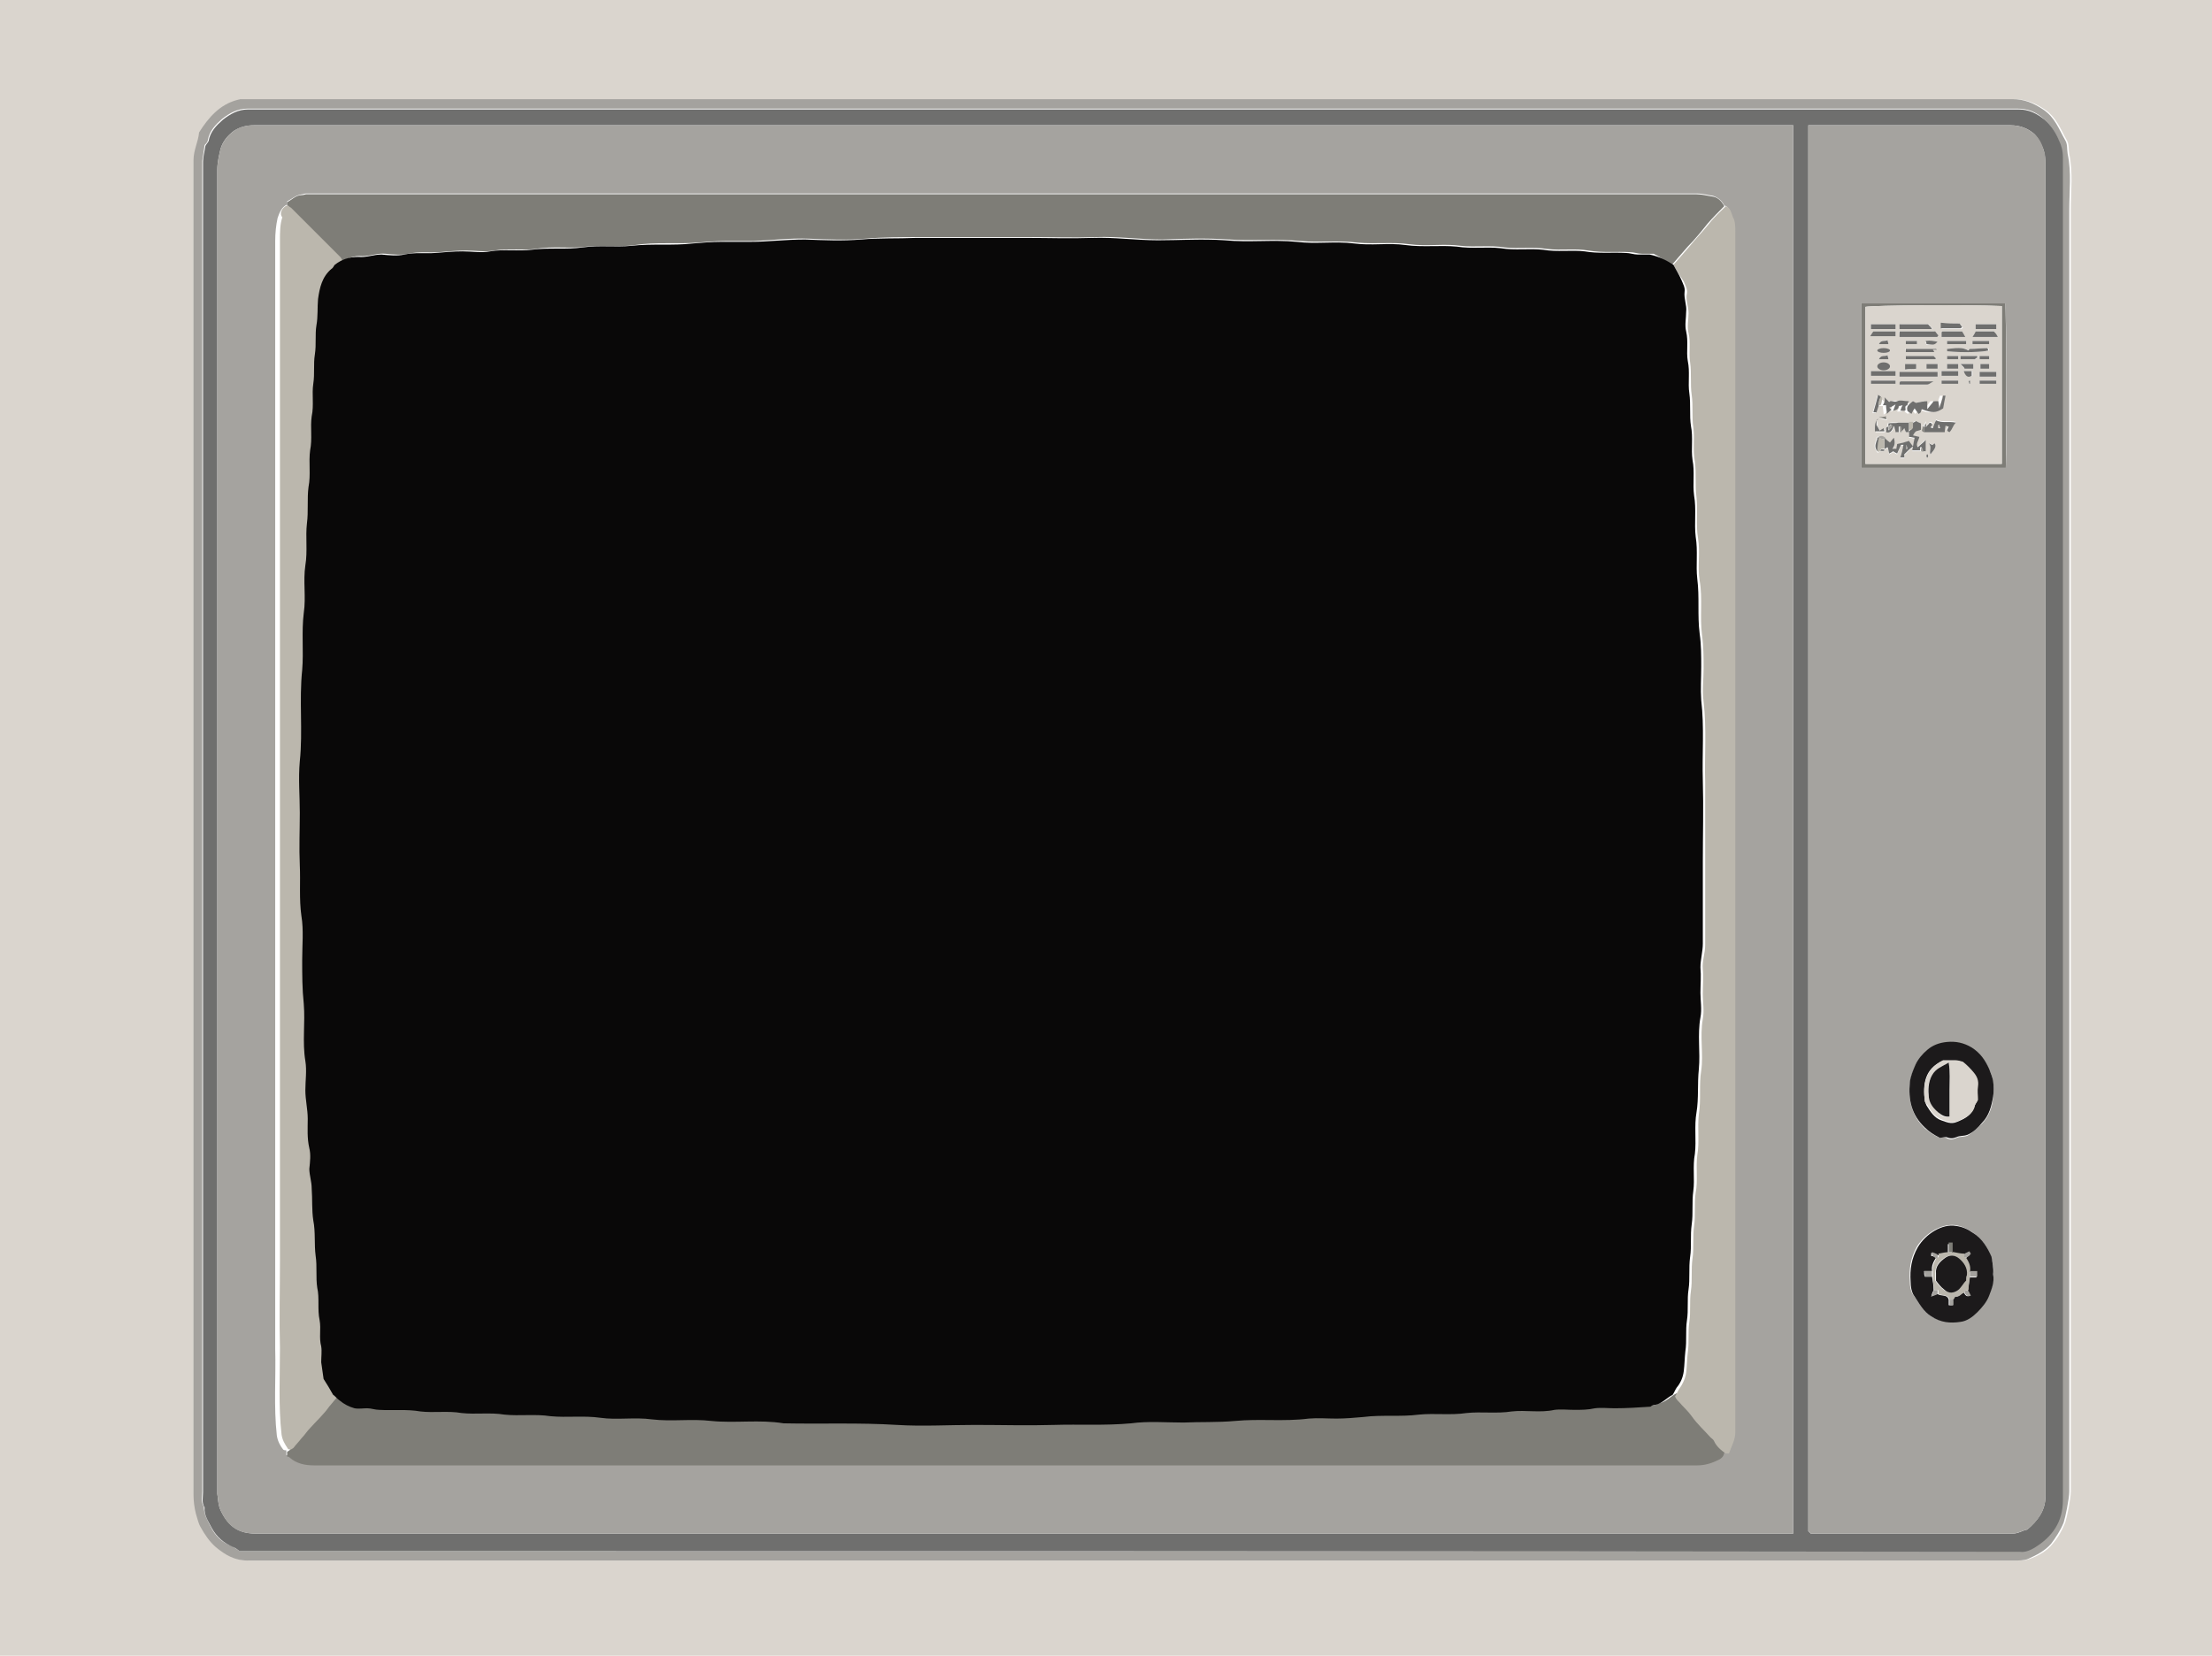 <?xml version="1.0" encoding="UTF-8" standalone="no"?>
<!-- Generator: Adobe Illustrator 25.0.0, SVG Export Plug-In . SVG Version: 6.00 Build 0)  -->

<svg
   version="1.1"
   id="Layer_1"
   x="0px"
   y="0px"
   viewBox="0 0 278.9 208.8"
   xml:space="preserve"
   sodipodi:docname="IBM5151.svg"
   width="278.9"
   height="208.8"
   inkscape:version="1.2.2 (b0a8486541, 2022-12-01)"
   xmlns:inkscape="http://www.inkscape.org/namespaces/inkscape"
   xmlns:sodipodi="http://sodipodi.sourceforge.net/DTD/sodipodi-0.dtd"
   xmlns="http://www.w3.org/2000/svg"
   xmlns:svg="http://www.w3.org/2000/svg"><defs
   id="defs187" /><sodipodi:namedview
   id="namedview185"
   pagecolor="#505050"
   bordercolor="#ffffff"
   borderopacity="1"
   inkscape:showpageshadow="0"
   inkscape:pageopacity="0"
   inkscape:pagecheckerboard="1"
   inkscape:deskcolor="#505050"
   showgrid="false"
   inkscape:zoom="2.2250293"
   inkscape:cx="167.63824"
   inkscape:cy="139.32401"
   inkscape:window-width="1536"
   inkscape:window-height="923"
   inkscape:window-x="0"
   inkscape:window-y="0"
   inkscape:window-maximized="1"
   inkscape:current-layer="Layer_1" />
<style
   type="text/css"
   id="style2">
	.st0{fill:#DAD5CE;}
	.st1{fill:#A4A29E;}
	.st2{fill:#6F6F6E;}
	.st3{fill:#A5A39F;}
	.st4{fill:#7E7D77;}
	.st5{fill:#BBB7AD;}
	.st6{fill:#1C1A1B;}
	.st7{fill:#090808;}
</style>
<path
   class="st0"
   d="m 278.9,208.8 c -93,0 -185.9,0 -278.9,0 C 0,139.2 0,69.6 0,0 c 93,0 185.9,0 278.9,0 0,69.6 0,139.2 0,208.8 z m -136.2,-12 c 37.2,0 74.3,0 111.5,0 0.6,0 1.2,0 1.7,-0.2 1.1,-0.4 2.2,-1 2.9,-1.9 0.7,-0.8 1.2,-1.7 1.6,-2.7 0.2,-0.6 0.7,-3 0.7,-3.9 0,-53.9 0,-107.7 0,-161.6 0,-2.4 0.3,-4.7 -0.2,-7.1 -0.1,-0.6 0,-1.2 -0.3,-1.7 -0.8,-1.4 -1.3,-2.9 -2.8,-3.9 -1.2,-0.8 -2.4,-1.3 -3.8,-1.3 -74.3,0 -148.5,0 -222.8,0 -0.2,0 -0.5,0 -0.7,0 -0.1,0 -0.3,0 -0.4,0.1 -2.3,0.6 -3.7,2.3 -4.8,4.1 -0.2,1.2 -0.7,2.3 -0.7,3.5 0,56.1 0,112.2 0,168.3 0,0.8 0.1,1.6 0.3,2.4 0.1,0.6 0.3,1.2 0.6,1.7 0.5,0.9 1.1,1.7 1.9,2.5 1.2,1 2.4,1.7 4,1.7 37,0 74.1,0 111.3,0 z"
   id="path4" />
<path
   class="st1"
   d="m 142.7,196.8 c -37.2,0 -74.3,0 -111.5,0 -1.6,0 -2.8,-0.7 -4,-1.7 -0.8,-0.7 -1.4,-1.6 -1.9,-2.5 -0.3,-0.5 -0.4,-1.1 -0.6,-1.7 -0.2,-0.8 -0.3,-1.6 -0.3,-2.4 0,-56.1 0,-112.2 0,-168.3 0,-1.3 0.6,-2.3 0.7,-3.5 1.2,-1.9 2.6,-3.5 4.8,-4.1 0.1,0 0.3,-0.1 0.4,-0.1 0.2,0 0.5,0 0.7,0 74.3,0 148.5,0 222.8,0 1.4,0 2.6,0.5 3.8,1.3 1.5,1 2,2.5 2.8,3.9 0.3,0.5 0.2,1.1 0.3,1.7 0.5,2.4 0.2,4.7 0.2,7.1 0,53.9 0,107.7 0,161.6 0,0.9 -0.5,3.3 -0.7,3.9 -0.4,1 -1,1.9 -1.6,2.7 -0.8,0.9 -1.8,1.4 -2.9,1.9 -0.5,0.2 -1.1,0.2 -1.7,0.2 -37,0 -74.2,0 -111.3,0 z M 30.2,195.6 c 74.6,0 149.3,0 224,0 0.1,0 0.2,0 0.4,0 0.7,0.1 1.3,-0.2 1.8,-0.5 2.3,-1.3 3.6,-3.3 3.6,-6 0,-56.3 0,-112.6 0,-168.9 0,-0.2 0,-0.3 0,-0.5 0,-0.7 -0.2,-1.4 -0.5,-2.1 -0.4,-1 -1,-1.9 -1.8,-2.6 -1,-0.9 -2,-1.3 -3.3,-1.3 -74.4,0 -148.8,0 -223.2,0 -1.3,0 -2.3,0.6 -3.2,1.3 -0.8,0.7 -1.6,1.5 -1.8,2.7 0,0.2 -0.3,0.5 -0.4,0.6 -0.1,0.7 -0.2,1.3 -0.3,2 0,0.7 0,1.4 0,2 0,55.3 0,110.5 0,165.8 0,0.6 -0.2,1.3 0.2,1.9 0,1 0.5,1.8 0.9,2.6 0.6,1.2 1.5,2 2.7,2.4 0.3,0.2 0.6,0.4 0.9,0.6 z"
   id="path6" />
<path
   class="st2"
   d="m 30.2,195.6 c -0.3,-0.2 -0.5,-0.4 -0.8,-0.5 -1.2,-0.5 -2.1,-1.3 -2.7,-2.4 -0.4,-0.8 -1,-1.6 -0.9,-2.6 -0.4,-0.6 -0.2,-1.3 -0.2,-1.9 0,-55.3 0,-110.5 0,-165.8 0,-0.7 0,-1.4 0,-2 0,-0.6 0.2,-1.3 0.3,-2 0.1,-0.2 0.3,-0.4 0.4,-0.6 0.2,-1.2 1,-2 1.8,-2.7 0.9,-0.7 1.9,-1.3 3.2,-1.3 74.4,0 148.8,0 223.2,0 1.3,0 2.3,0.5 3.3,1.3 0.8,0.7 1.4,1.6 1.8,2.6 0.3,0.6 0.5,1.3 0.5,2.1 0,0.2 0,0.3 0,0.5 0,56.3 0,112.6 0,168.9 0,2.7 -1.3,4.6 -3.6,6 -0.5,0.3 -1.2,0.6 -1.8,0.5 -0.1,0 -0.2,0 -0.4,0 -74.8,-0.1 -149.5,-0.1 -224.1,-0.1 z M 226.1,15.8 c -64.8,0 -129.5,0 -194.1,0 -0.9,0 -1.7,0.2 -2.5,0.7 -0.8,0.6 -1.4,1.3 -1.7,2.3 -0.2,0.9 -0.4,1.7 -0.4,2.6 0,55.5 0,111 0,166.4 0,0.2 0,0.4 0,0.6 0.1,0.6 0.1,1.2 0.3,1.8 0.9,2.1 2.2,3.2 4.5,3.2 64.2,0 128.5,0 192.7,0 0.4,0 0.8,0 1.2,0 0,-59.2 0,-118.3 0,-177.6 z m 1.9,0 c 0,59.2 0,118.3 0,177.3 0.1,0.1 0.2,0.2 0.3,0.3 0,0 0.1,0 0.1,0 8.5,0 17,0 25.4,0 0.7,0 1.2,-0.4 1.8,-0.5 1.3,-1.1 2.3,-2.4 2.3,-4.2 0,-56.1 0,-112.2 0,-168.2 0,-0.5 -0.1,-1 -0.2,-1.5 -0.3,-0.8 -0.7,-1.6 -1.2,-2.1 -0.8,-0.7 -1.8,-1.1 -3,-1.1 -8.1,0 -16.2,0 -24.4,0 -0.3,0 -0.7,0 -1.1,0 z"
   id="path8" />
<path
   class="st3"
   d="m 226.1,15.8 c 0,59.2 0,118.4 0,177.6 -0.4,0 -0.8,0 -1.2,0 -64.2,0 -128.5,0 -192.7,0 -2.3,0 -3.6,-1 -4.5,-3.2 -0.2,-0.5 -0.2,-1.2 -0.3,-1.8 0,-0.2 0,-0.4 0,-0.6 0,-55.5 0,-111 0,-166.4 0,-0.9 0.2,-1.7 0.4,-2.6 0.3,-1 0.9,-1.7 1.7,-2.3 0.7,-0.5 1.5,-0.7 2.5,-0.7 64.6,0 129.3,0 194.1,0 z m -8.7,10.1 c -0.3,-0.6 -0.8,-1 -1.4,-1.2 -0.7,-0.1 -1.3,-0.3 -2.1,-0.3 -58.2,0 -116.4,0 -174.6,0 -0.2,0 -0.5,0 -0.7,0 -0.2,0 -0.4,0.1 -0.5,0.1 -0.8,0.1 -1.3,0.6 -1.9,0.9 0,0.1 0,0.2 0,0.4 -0.7,0.3 -1,1.1 -1.2,1.7 -0.2,0.9 -0.3,1.9 -0.3,2.9 0,42.9 0,85.9 0,128.8 0,3.6 0,7.3 0,10.9 0.1,3.6 -0.2,7.3 0.2,10.9 0.1,0.7 0.4,1.3 0.8,1.8 0.1,0.1 0.3,0.1 0.4,0.1 0,0.2 0,0.4 0,0.6 0.1,0 0.2,0 0.3,0.1 0.9,0.8 1.9,1 3.1,1 58.1,0 116.3,0 174.4,0 1,0 1.9,-0.3 2.7,-0.7 0.4,-0.2 0.8,-0.4 0.7,-1 0.1,0 0.2,0 0.4,0 0.3,-0.9 0.8,-1.6 0.8,-2.7 0,-50.5 0,-100.9 0,-151.4 0,-0.6 0,-1.3 -0.3,-1.8 -0.1,-0.2 -0.1,-0.9 -0.8,-1.1 z"
   id="path10" />
<path
   class="st3"
   d="m 228,15.8 c 0.4,0 0.8,0 1.1,0 8.1,0 16.2,0 24.4,0 1.2,0 2.2,0.4 3,1.1 0.6,0.5 1,1.3 1.2,2.1 0.2,0.5 0.2,1 0.2,1.5 0,56.1 0,112.2 0,168.2 0,1.9 -1,3.1 -2.3,4.2 -0.6,0.1 -1.2,0.5 -1.8,0.5 -8.5,0 -17,0 -25.4,0 0,0 -0.1,0 -0.1,0 -0.1,-0.1 -0.2,-0.2 -0.3,-0.3 0,-59 0,-118.1 0,-177.3 z m 23.3,144.9 c 0.2,-0.8 -0.1,-1.5 -0.3,-2.3 -0.4,-1.2 -1.2,-2.2 -2.3,-3 -0.6,-0.4 -1.4,-0.8 -2.2,-0.9 -1.8,-0.2 -3.8,1.1 -4.8,2.7 -0.8,1.4 -1,2.8 -0.9,4.3 0,0.7 0.1,1.4 0.5,1.9 0.7,0.9 1.1,1.9 2.1,2.5 1.2,0.8 2.4,0.9 3.7,0.7 0.8,-0.1 1.6,-0.6 2.1,-1.2 0.6,-0.6 1.2,-1.3 1.5,-2.1 0.4,-0.7 0.7,-1.6 0.6,-2.6 z m -6.7,-17.2 c 0.2,0 0.5,-0.1 0.8,0 0.5,0.3 0.8,0.2 1.3,0 0.4,-0.2 1,-0.1 1.4,-0.3 0.7,-0.4 1.2,-1 1.8,-1.5 0.9,-0.9 1.3,-2.1 1.4,-3.3 0.1,-0.7 0.1,-1.4 0,-2 -0.1,-0.5 -0.2,-1 -0.5,-1.5 -0.5,-1.1 -1.2,-2 -2.2,-2.7 -1,-0.6 -2,-0.8 -3.1,-0.7 -0.9,0.1 -1.8,0.4 -2.5,1 -0.6,0.5 -1.2,1.1 -1.5,1.9 -0.3,0.7 -0.6,1.5 -0.7,2.2 -0.2,2.1 0.2,4.1 1.9,5.7 0.5,0.4 1.1,0.9 1.9,1.2 z M 234.7,59 c 6.1,0 12.2,0 18.2,0 0.2,-3.8 0.1,-19.8 -0.1,-20.8 -6,0 -12.1,0 -18.1,0 0,6.9 0,13.9 0,20.8 z"
   id="path12" />
<path
   class="st4"
   d="m 217.4,183.1 c 0,0.5 -0.3,0.8 -0.7,1 -0.8,0.4 -1.7,0.7 -2.7,0.7 -58.1,0 -116.3,0 -174.4,0 -1.1,0 -2.2,-0.2 -3.1,-1 -0.1,-0.1 -0.2,-0.1 -0.3,-0.1 0,-0.2 0,-0.4 0,-0.6 0.1,-0.1 0.2,-0.1 0.3,-0.2 0.3,-0.4 0.7,-0.8 1,-1.2 0.4,-0.4 0.7,-0.9 1.1,-1.3 0.8,-0.9 1.7,-1.7 2.4,-2.7 0.4,-0.6 0.9,-1.1 1.4,-1.6 0.1,-0.1 0.1,-0.3 0.1,-0.4 0.3,0.2 0.5,0.5 0.8,0.7 0.5,0.5 1.2,0.8 1.9,1 0.5,0.1 1,0 1.6,0 0.5,0 1,0.2 1.5,0.2 1.7,0.1 3.4,-0.1 5.2,0.2 1.7,0.3 3.4,0 5.2,0.2 1.8,0.3 3.6,0 5.4,0.2 1.9,0.3 3.8,0 5.8,0.2 2.1,0.3 4.2,0 6.3,0.2 2.1,0.3 4.3,0 6.5,0.2 2.5,0.3 5,0 7.5,0.2 3,0.3 6.1,-0.2 9.1,0.3 4.8,0.1 9.5,-0.1 14.3,0.2 3.3,0.2 6.6,0 9.8,0 3.3,0 6.6,0 10,0 3.2,-0.1 6.5,0.1 9.7,-0.2 2.2,-0.2 4.4,0 6.6,-0.1 2.2,0 4.3,0 6.5,-0.2 3.1,-0.3 6.2,0.2 9.3,-0.3 1.1,-0.2 2.3,0 3.5,0 1.1,0 2.3,-0.1 3.4,-0.2 2.3,-0.2 4.6,0.1 7,-0.3 2,-0.3 4,0.1 6,-0.2 1.9,-0.3 3.8,0 5.7,-0.2 1.8,-0.3 3.6,0.1 5.4,-0.2 0.8,-0.2 1.7,0 2.5,0 0.8,0 1.7,0 2.6,-0.2 0.8,-0.2 1.7,0 2.5,0 1.5,-0.1 3,-0.2 4.5,-0.2 0.1,0 0.3,-0.1 0.4,-0.2 1,-0.1 1.6,-0.9 2.4,-1.3 0.2,0.2 0.3,0.5 0.5,0.7 0.6,0.6 1.1,1.2 1.6,1.8 0.7,1 1.6,1.8 2.4,2.7 0.1,0.1 0.3,0.3 0.4,0.4 0,0.9 0.6,1.4 1.1,1.8 z"
   id="path14" />
<path
   class="st4"
   d="m 36.2,25.9 c 0,-0.1 0,-0.2 0,-0.4 0.6,-0.3 1.1,-0.9 1.9,-0.9 0.2,0 0.4,-0.1 0.5,-0.1 0.2,0 0.5,0 0.7,0 58.2,0 116.4,0 174.6,0 0.7,0 1.4,0.2 2.1,0.3 0.6,0.1 1.1,0.6 1.4,1.2 -0.7,0.7 -1.4,1.4 -2.1,2.2 -0.8,1 -1.6,2 -2.5,2.9 -0.7,0.8 -1.3,1.5 -2,2.3 -0.8,-0.5 -1.5,-1 -2.3,-1.4 -0.5,0 -1,0 -1.5,0 -0.5,0 -1,-0.2 -1.5,-0.2 -1.7,-0.1 -3.4,0.1 -5.2,-0.2 -1.7,-0.3 -3.4,0 -5.2,-0.2 -1.8,-0.3 -3.6,0 -5.4,-0.2 -1.8,-0.3 -3.7,0 -5.5,-0.2 -2.1,-0.3 -4.3,0.1 -6.5,-0.2 -2.1,-0.3 -4.3,0 -6.5,-0.2 -2.4,-0.3 -4.8,0 -7.2,-0.2 -3,-0.3 -6.1,0 -9.1,-0.2 -2.8,-0.2 -5.6,-0.1 -8.4,0 -2.8,0 -5.5,-0.4 -8.3,-0.3 -2.7,0.1 -5.4,0 -8.2,0 -2.3,0 -4.6,0 -7,0 -2.3,0 -4.6,0 -7,0 -2.3,0 -4.6,0 -6.9,0.2 -2.3,0.2 -4.7,0.1 -7.1,0 -2.3,-0.1 -4.7,0.2 -7,0.3 -1.2,0 -2.4,0 -3.6,0 -1.2,0 -2.3,0.1 -3.5,0.2 -2.6,0.2 -5.2,-0.1 -7.8,0.3 -2,0.3 -4.1,0 -6.1,0.2 -2.1,0.3 -4.3,-0.1 -6.5,0.3 -1.7,0.2 -3.4,-0.1 -5.2,0.2 -1.1,0.2 -2.3,0 -3.5,0 -1.1,0 -2.3,0.1 -3.4,0.2 -1.3,0.1 -2.6,-0.1 -3.9,0.2 -0.9,0.2 -1.9,0.1 -2.9,0 -1,-0.1 -1.9,0.3 -2.9,0.3 -1.1,-0.1 -2.1,0.3 -3,1 -0.1,-0.2 -0.2,-0.3 -0.3,-0.5 -2.1,-2.1 -4.1,-4.1 -6.2,-6.2 0.4,-0.5 0.2,-0.6 0,-0.7 z"
   id="path16" />
<path
   class="st5"
   d="m 36.2,25.9 c 0.2,0.1 0.3,0.2 0.5,0.3 2.1,2.1 4.1,4.1 6.2,6.2 0.1,0.1 0.2,0.3 0.3,0.5 -0.1,0.2 -0.3,0.4 -0.4,0.5 -1.2,1 -1.5,2.4 -1.7,3.8 -0.1,1.1 0,2.2 -0.2,3.3 -0.2,1.2 0,2.5 -0.2,3.7 -0.2,1.2 0,2.5 -0.2,3.7 -0.2,1.3 0,2.7 -0.2,4.1 -0.3,1.4 0,2.9 -0.2,4.3 -0.3,1.5 0,3 -0.2,4.6 -0.3,1.5 0,3 -0.2,4.6 -0.3,1.7 0,3.5 -0.2,5.3 -0.3,2 0,4 -0.2,6 -0.3,2.4 0,4.8 -0.2,7.2 -0.3,3.8 0.1,7.7 -0.3,11.5 -0.2,2.1 0,4.3 0,6.5 0,2.2 0,4.4 0,6.6 0,2.1 -0.1,4.2 0.2,6.4 0.2,1.9 0,3.8 0.1,5.6 0,1.8 0,3.7 0.2,5.5 0.3,2.4 -0.1,4.8 0.2,7.2 0.2,1.2 0.1,2.5 0,3.7 0,1.2 0.3,2.4 0.3,3.6 0,1.2 -0.1,2.5 0.2,3.7 0.2,0.8 0.1,1.8 0,2.6 -0.1,0.9 0.2,1.7 0.3,2.5 0,1.3 0,2.6 0.2,4 0.2,1.5 0,3 0.3,4.5 0.2,1.3 0,2.6 0.2,4 0.2,1.3 0,2.7 0.3,4.1 0.2,1.1 -0.1,2.2 0.2,3.3 0.2,0.6 0,1.4 0,2 0,0.7 0.2,1.4 0.3,2.1 0.4,0.6 0.8,1.3 1.2,2 0,0.1 0,0.3 -0.1,0.4 -0.5,0.5 -0.9,1 -1.4,1.6 -0.7,1 -1.6,1.8 -2.4,2.7 -0.4,0.4 -0.7,0.9 -1.1,1.3 -0.3,0.4 -0.7,0.8 -1,1.2 -0.1,0.1 -0.2,0.1 -0.3,0.2 -0.1,0 -0.4,0 -0.4,-0.1 -0.4,-0.6 -0.7,-1.1 -0.8,-1.8 -0.4,-3.6 -0.2,-7.3 -0.2,-10.9 -0.1,-3.6 0,-7.3 0,-10.9 0,-42.9 0,-85.9 0,-128.8 0,-1 0,-2 0.3,-2.9 -0.4,-0.4 -0.1,-1.2 0.6,-1.5 z"
   id="path18" />
<path
   class="st5"
   d="m 211,33.4 c 0.7,-0.8 1.3,-1.5 2,-2.3 0.8,-1 1.7,-1.9 2.5,-2.9 0.6,-0.8 1.4,-1.5 2.1,-2.2 0.6,0.2 0.7,0.9 0.9,1.4 0.3,0.5 0.3,1.2 0.3,1.8 0,50.5 0,100.9 0,151.4 0,1 -0.5,1.8 -0.8,2.7 -0.2,0 -0.3,0 -0.4,0 -0.6,-0.4 -1.2,-0.9 -1.5,-1.6 -0.1,-0.2 -0.3,-0.3 -0.4,-0.4 -0.8,-0.9 -1.7,-1.7 -2.4,-2.7 -0.5,-0.7 -1.1,-1.2 -1.6,-1.8 -0.2,-0.2 -0.4,-0.4 -0.5,-0.7 0.2,-0.3 0.3,-0.6 0.5,-0.9 0.5,-0.7 0.8,-1.4 0.9,-2.1 0.1,-0.8 0.1,-1.7 0.2,-2.5 0.2,-1.3 0,-2.6 0.2,-3.9 0.2,-1.3 0,-2.6 0.2,-3.9 0.2,-1.3 0,-2.7 0.2,-4.1 0.2,-1.3 0,-2.7 0.2,-4.1 0.2,-1.4 0,-2.8 0.2,-4.2 0.3,-1.5 0,-3.1 0.2,-4.7 0.3,-1.7 0,-3.4 0.2,-5.2 0.3,-1.8 0,-3.7 0.3,-5.5 0.3,-2.1 -0.2,-4.3 0.2,-6.5 0.2,-1 0,-2.1 0,-3.1 0,-1.1 0.1,-2.2 0,-3.2 -0.1,-1 0.3,-2 0.3,-3 0,-3.4 0,-6.9 0,-10.3 0,-3.4 0,-6.8 0,-10.2 -0.1,-3.4 0.2,-6.8 -0.2,-10.2 -0.2,-1.4 0,-2.8 0,-4.2 0,-1.4 0,-2.8 -0.2,-4.2 -0.3,-2.3 0.1,-4.6 -0.3,-6.9 -0.3,-1.7 0.1,-3.5 -0.2,-5.3 -0.3,-1.7 0,-3.4 -0.2,-5.2 -0.2,-1.5 0,-3 -0.2,-4.5 -0.3,-1.4 0,-2.9 -0.2,-4.3 -0.2,-1.3 0,-2.7 -0.2,-4.1 -0.2,-1.3 0,-2.7 -0.2,-4.1 -0.2,-1.2 0.1,-2.5 -0.2,-3.7 -0.2,-0.8 0,-1.7 0,-2.5 0,-0.9 -0.4,-1.7 -0.2,-2.5 0.1,-0.5 -0.2,-1 -0.4,-1.5 -0.6,-0.9 -1,-1.5 -1.3,-2.1 z"
   id="path20" />
<path
   class="st6"
   d="m 251.3,160.7 c 0.2,1 -0.2,1.9 -0.5,2.7 -0.3,0.8 -0.9,1.5 -1.5,2.1 -0.6,0.6 -1.3,1.1 -2.1,1.2 -1.3,0.2 -2.5,0.1 -3.7,-0.7 -1,-0.6 -1.5,-1.6 -2.1,-2.5 -0.4,-0.5 -0.5,-1.3 -0.5,-1.9 -0.1,-1.5 0.1,-2.9 0.9,-4.3 1,-1.7 3.1,-3 4.8,-2.7 0.8,0.1 1.5,0.4 2.2,0.9 1.1,0.7 1.8,1.8 2.3,3 0.1,0.7 0.3,1.4 0.2,2.2 z m -7.2,-2.1 c -0.3,0.5 -0.6,1 -0.5,1.7 -0.3,0 -0.6,0 -1,0 0,0.3 0,0.5 0.1,0.7 0.4,0 0.6,0 0.9,0 0.1,0.6 0.2,1.1 0.2,1.7 -0.1,0.2 -0.2,0.4 -0.3,0.8 0.4,-0.2 0.6,-0.3 0.8,-0.3 0.5,0.3 1.2,0 1.4,0.7 0,0.2 0,0.5 0,0.7 0.2,0 0.3,0 0.5,0 0,-0.2 0,-0.5 0,-0.7 0.1,-0.2 0.3,-0.4 0.3,-0.4 0.5,0.1 0.7,-0.4 1.1,-0.5 0.2,0.3 0.3,0.6 0.8,0.4 -0.1,-0.2 -0.2,-0.4 -0.3,-0.6 0.1,-0.6 0.2,-1.1 0.2,-1.7 0.3,0 0.6,0 0.9,0 0,-0.3 0,-0.5 0,-0.7 -0.3,0 -0.6,0 -0.9,0 0.1,-0.6 -0.2,-1.2 -0.5,-1.7 0.2,-0.1 0.3,-0.3 0.5,-0.4 -0.1,-0.1 -0.1,-0.2 -0.2,-0.3 -0.2,0.1 -0.4,0.2 -0.6,0.3 -0.5,-0.1 -1,-0.2 -1.4,-0.2 0,-0.4 0,-0.8 0,-1.2 -0.2,0 -0.3,0 -0.5,0 0,0.4 0,0.8 0,1.2 -0.5,0.1 -1,0.2 -1.4,0.2 -0.2,-0.1 -0.4,-0.2 -0.7,-0.3 0,0.2 0,0.3 0,0.4 0.3,0 0.4,0.1 0.6,0.2 z"
   id="path22" />
<path
   class="st6"
   d="m 244.6,143.5 c -0.8,-0.4 -1.4,-0.8 -1.9,-1.3 -1.7,-1.6 -2.1,-3.5 -1.9,-5.7 0.1,-0.8 0.4,-1.5 0.7,-2.2 0.3,-0.7 0.9,-1.4 1.5,-1.9 0.7,-0.6 1.5,-0.9 2.5,-1 1.1,-0.1 2.1,0.1 3.1,0.7 1.1,0.7 1.7,1.6 2.2,2.7 0.2,0.5 0.4,1 0.5,1.5 0.1,0.7 0.1,1.4 0,2 -0.2,1.2 -0.5,2.4 -1.4,3.3 -0.5,0.6 -1.1,1.2 -1.8,1.5 -0.5,0.2 -1,0.1 -1.4,0.3 -0.5,0.2 -0.8,0.2 -1.3,0 -0.3,0 -0.7,0.1 -0.8,0.1 z m -1.9,-4.6 c 0,0 0,0 0,0 0.1,0.2 0.1,0.3 0.2,0.5 0.5,0.8 1,1.6 1.9,1.9 0.6,0.2 1.2,0.5 1.9,0.2 1,-0.4 1.8,-0.8 2.2,-1.9 0.1,-0.3 0.3,-0.5 0.4,-0.8 0,-0.6 0,-1.1 0,-1.7 0.1,-0.7 -0.1,-1.2 -0.5,-1.7 -0.4,-0.5 -0.9,-1 -1.4,-1.4 -0.2,-0.2 -0.6,-0.2 -1,-0.2 -0.6,0 -1.1,0 -1.5,0 -2.2,1 -2.5,2.9 -2.2,5.1 z"
   id="path24" />
<path
   class="st4"
   d="m 234.7,59 c 0,-6.9 0,-13.9 0,-20.8 6,0 12.1,0 18.1,0 0.2,1 0.2,17 0.1,20.8 -6,0 -12,0 -18.2,0 z m 17.7,-0.5 c 0,-6.7 0,-13.3 0,-19.9 -4.3,-0.2 -16.2,-0.1 -17.2,0.1 0,6.6 0,13.2 0,19.8 5.8,0 11.5,0 17.2,0 z"
   id="path26" />
<path
   class="st7"
   d="m 211,33.4 c 0.3,0.6 0.7,1.2 1,1.9 0.2,0.5 0.5,1 0.4,1.5 -0.1,0.9 0.3,1.7 0.2,2.5 0,0.8 -0.2,1.7 0,2.5 0.3,1.3 0,2.5 0.2,3.7 0.3,1.4 0,2.8 0.2,4.1 0.2,1.4 0,2.8 0.2,4.1 0.3,1.5 0,2.9 0.2,4.3 0.3,1.5 0,3 0.2,4.5 0.3,1.7 0,3.5 0.2,5.2 0.3,1.8 0,3.6 0.2,5.3 0.3,2.3 0,4.6 0.3,6.9 0.2,1.4 0.2,2.8 0.2,4.2 0,1.4 -0.1,2.8 0,4.2 0.4,3.4 0.1,6.8 0.2,10.2 0.1,3.4 0,6.8 0,10.2 0,3.4 0,6.9 0,10.3 0,1 -0.3,2 -0.3,3 0.1,1.1 0,2.2 0,3.2 0,1 0.2,2.1 0,3.1 -0.4,2.2 0,4.4 -0.2,6.5 -0.2,1.9 0,3.7 -0.3,5.5 -0.3,1.7 0,3.5 -0.2,5.2 -0.3,1.6 0,3.2 -0.2,4.7 -0.2,1.4 0,2.8 -0.2,4.2 -0.2,1.4 0,2.8 -0.2,4.1 -0.2,1.4 0,2.8 -0.2,4.1 -0.2,1.3 0,2.6 -0.2,3.9 -0.2,1.3 0,2.6 -0.2,3.9 -0.1,0.9 -0.1,1.7 -0.2,2.5 -0.1,0.8 -0.4,1.5 -0.9,2.1 -0.2,0.3 -0.3,0.6 -0.5,0.9 -0.8,0.4 -1.4,1.2 -2.4,1.3 -0.1,0 -0.3,0.1 -0.4,0.2 -1.5,0.1 -3,0.2 -4.5,0.2 -0.8,0 -1.7,-0.1 -2.5,0 -0.9,0.2 -1.7,0.2 -2.6,0.2 -0.8,0 -1.7,-0.1 -2.5,0 -1.8,0.4 -3.6,0 -5.4,0.2 -1.9,0.3 -3.8,0 -5.7,0.2 -2,0.3 -4,0 -6,0.2 -2.3,0.3 -4.7,0 -7,0.3 -1.1,0.1 -2.3,0.2 -3.4,0.2 -1.2,0 -2.3,-0.1 -3.5,0 -3.1,0.4 -6.2,0 -9.3,0.3 -2.2,0.2 -4.3,0.1 -6.5,0.2 -2.2,0 -4.4,-0.2 -6.6,0.1 -3.3,0.3 -6.5,0.1 -9.7,0.2 -3.3,0.1 -6.6,0 -10,0 -3.3,0 -6.6,0.2 -9.8,0 -4.8,-0.3 -9.5,-0.1 -14.3,-0.2 -3,-0.5 -6.1,0 -9.1,-0.3 -2.5,-0.3 -5,0.1 -7.5,-0.2 -2.2,-0.3 -4.4,0.1 -6.5,-0.2 -2.1,-0.3 -4.2,0 -6.3,-0.2 -1.9,-0.3 -3.9,0 -5.8,-0.2 -1.8,-0.3 -3.6,0 -5.4,-0.2 -1.7,-0.3 -3.5,0 -5.2,-0.2 -1.7,-0.3 -3.5,-0.1 -5.2,-0.2 -0.5,0 -1,-0.2 -1.5,-0.2 -0.5,0 -1.1,0.1 -1.6,0 -0.7,-0.2 -1.3,-0.5 -1.9,-1 -0.3,-0.2 -0.5,-0.5 -0.8,-0.7 -0.4,-0.7 -0.8,-1.4 -1.2,-2 -0.1,-0.7 -0.2,-1.4 -0.3,-2.1 0,-0.7 0.1,-1.4 0,-2 -0.3,-1.1 0,-2.2 -0.2,-3.3 -0.3,-1.4 0,-2.8 -0.3,-4.1 -0.2,-1.3 0,-2.7 -0.2,-4 -0.2,-1.5 0,-3 -0.3,-4.5 -0.2,-1.3 -0.1,-2.7 -0.2,-4 0,-0.9 -0.3,-1.7 -0.3,-2.5 0.1,-0.9 0.2,-1.8 0,-2.6 -0.3,-1.3 -0.2,-2.5 -0.2,-3.7 0,-1.2 -0.3,-2.4 -0.3,-3.6 0,-1.2 0.2,-2.5 0,-3.7 -0.4,-2.4 0,-4.8 -0.2,-7.2 -0.2,-1.9 -0.2,-3.7 -0.2,-5.5 0,-1.9 0.2,-3.8 -0.1,-5.6 -0.3,-2.1 -0.1,-4.3 -0.2,-6.4 -0.1,-2.2 0,-4.4 0,-6.6 0,-2.2 -0.2,-4.3 0,-6.5 0.4,-3.8 -0.1,-7.7 0.3,-11.5 0.2,-2.4 -0.1,-4.8 0.2,-7.2 0.3,-2 -0.1,-4 0.2,-6 0.3,-1.8 0,-3.6 0.2,-5.3 0.2,-1.5 0,-3.1 0.2,-4.6 0.3,-1.5 0,-3.1 0.2,-4.6 0.3,-1.5 0,-2.9 0.2,-4.3 0.3,-1.4 0,-2.8 0.2,-4.1 0.2,-1.3 0,-2.5 0.2,-3.7 0.2,-1.3 0,-2.5 0.2,-3.7 0.2,-1.1 0.1,-2.2 0.2,-3.3 0.2,-1.4 0.5,-2.8 1.7,-3.8 0.2,-0.1 0.3,-0.4 0.4,-0.5 0.9,-0.7 1.8,-1 3,-1 1,0.1 1.9,-0.3 2.9,-0.3 1,0.1 2,0.2 2.9,0 1.3,-0.3 2.6,-0.1 3.9,-0.2 1.1,-0.1 2.3,-0.2 3.4,-0.2 1.2,0 2.4,0.2 3.5,0 1.7,-0.3 3.5,0 5.2,-0.2 2.2,-0.3 4.4,0 6.5,-0.3 2.1,-0.3 4.1,0 6.1,-0.2 2.6,-0.3 5.2,0 7.8,-0.3 1.2,-0.1 2.3,-0.2 3.5,-0.2 1.2,0 2.4,0 3.6,0 2.3,0 4.6,-0.3 7,-0.3 2.4,0.1 4.7,0.2 7.1,0 2.3,-0.2 4.6,-0.1 6.9,-0.2 2.3,0 4.6,0 7,0 2.3,0 4.6,0 7,0 2.7,0 5.4,0.1 8.2,0 2.8,-0.1 5.5,0.3 8.3,0.3 2.8,0 5.6,-0.2 8.4,0 3.1,0.3 6.1,-0.1 9.1,0.2 2.4,0.3 4.8,-0.1 7.2,0.2 2.2,0.3 4.4,-0.1 6.5,0.2 2.2,0.3 4.4,0 6.5,0.2 1.9,0.3 3.7,0 5.5,0.2 1.8,0.3 3.6,0 5.4,0.2 1.7,0.3 3.5,0 5.2,0.2 1.7,0.3 3.5,0.1 5.2,0.2 0.5,0 1,0.2 1.5,0.2 0.5,0 1,0 1.5,0 1.4,0.3 2.2,0.8 3,1.3 z"
   id="path28" />
<path
   class="st5"
   d="m 247.7,163 c -0.4,0.1 -0.6,0.6 -1.1,0.5 -0.1,0 -0.2,0.3 -0.3,0.4 -0.2,0 -0.3,0 -0.5,0 -0.2,-0.7 -1,-0.5 -1.4,-0.7 0,-0.1 0,-0.3 0,-0.5 -0.2,0 -0.3,0 -0.5,0 -0.1,-0.6 -0.2,-1.1 -0.2,-1.7 0,-0.2 0,-0.5 0,-0.7 -0.1,-0.6 0.2,-1.2 0.5,-1.7 0.4,0 0.2,-0.3 0.2,-0.5 0.5,-0.1 1,-0.2 1.4,-0.2 0.2,0 0.3,0 0.5,0 0.5,0.1 1,0.2 1.4,0.2 0,0.2 -0.1,0.5 0.2,0.5 0.3,0.5 0.6,1 0.5,1.7 0,0.2 0,0.5 0,0.7 -0.1,0.6 -0.2,1.1 -0.2,1.7 -0.2,0.1 -0.5,-0.1 -0.5,0.3 z m 0.2,-1.5 c 0,-0.3 0,-0.5 0,-0.7 0.1,-0.9 -0.4,-1.6 -1,-2.1 -0.5,-0.4 -1.1,-0.5 -1.7,-0.1 -0.7,0.5 -1.2,1 -1.2,2 0,0.3 0,0.5 0,0.9 0.3,0.4 0.6,0.8 1,1.1 0.6,0.5 1.3,0.5 1.9,0 0.4,-0.4 0.7,-0.8 1,-1.1 z"
   id="path30" />
<path
   class="st1"
   d="m 243.6,160.3 c 0,0.2 0,0.5 0,0.7 -0.3,0 -0.6,0 -0.9,0 0,-0.2 0,-0.4 -0.1,-0.7 0.4,0 0.7,0 1,0 z"
   id="path32" />
<path
   class="st1"
   d="m 248.4,161 c 0,-0.2 0,-0.5 0,-0.7 0.3,0 0.6,0 0.9,0 0,0.3 0,0.5 0,0.7 -0.3,0 -0.6,0 -0.9,0 z"
   id="path34" />
<path
   class="st4"
   d="m 246.2,157.9 c -0.2,0 -0.3,0 -0.5,0 0,-0.4 0,-0.8 0,-1.2 0.2,0 0.3,0 0.5,0 0,0.4 0,0.8 0,1.2 z"
   id="path36" />
<path
   class="st1"
   d="m 243.8,162.7 c 0.1,0 0.3,0 0.5,0 0,0.2 0,0.3 0,0.5 -0.2,0.1 -0.4,0.2 -0.8,0.3 0.2,-0.4 0.3,-0.6 0.3,-0.8 z"
   id="path38" />
<path
   class="st1"
   d="m 247.7,163 c 0,-0.4 0.3,-0.2 0.5,-0.2 0.1,0.2 0.2,0.4 0.3,0.6 -0.5,0.2 -0.7,-0.2 -0.8,-0.4 z"
   id="path40" />
<path
   class="st1"
   d="m 244.3,158.2 c 0,0.2 0.1,0.5 -0.2,0.5 -0.1,-0.1 -0.3,-0.2 -0.5,-0.4 0,0 0,-0.2 0,-0.4 0.3,0.1 0.5,0.2 0.7,0.3 z"
   id="path42" />
<path
   class="st1"
   d="m 247.9,158.6 c -0.4,0 -0.2,-0.3 -0.2,-0.5 0.2,-0.1 0.4,-0.2 0.6,-0.3 0.1,0.1 0.1,0.2 0.2,0.3 -0.2,0.3 -0.4,0.4 -0.6,0.5 z"
   id="path44" />
<path
   class="st3"
   d="m 245.8,163.9 c 0.2,0 0.3,0 0.5,0 0,0.2 0,0.5 0,0.7 -0.2,0 -0.3,0 -0.5,0 0,-0.2 0,-0.5 0,-0.7 z"
   id="path46" />
<path
   class="st0"
   d="m 242.7,138.9 c -0.3,-2.2 0.1,-4.1 2.3,-5.2 0.4,0 1,0 1.5,0 0.3,0 0.7,0.1 1,0.2 0.5,0.4 1,0.9 1.4,1.4 0.4,0.5 0.6,1 0.5,1.7 -0.1,0.6 0,1.1 0,1.7 -0.1,0.3 -0.4,0.5 -0.4,0.8 -0.3,1.1 -1.2,1.5 -2.2,1.9 -0.8,0.3 -1.3,0 -1.9,-0.2 -0.9,-0.3 -1.5,-1.1 -1.9,-1.9 -0.2,-0.1 -0.2,-0.2 -0.3,-0.4 0,0 0,0 0,0 z m 3.1,1.9 c 0,-1.2 0,-2.3 0,-3.4 0,-1.1 0.1,-2.2 -0.1,-3.4 -0.8,0.5 -1.6,0.7 -2.1,1.6 -0.5,0.9 -0.6,1.9 -0.4,2.8 0.1,0.7 0.6,1.4 1.2,1.9 0.4,0.4 0.7,0.7 1.4,0.5 z"
   id="path48" />
<path
   class="st0"
   d="m 252.4,58.5 c -5.7,0 -11.4,0 -17.2,0 0,-6.6 0,-13.2 0,-19.8 1,-0.2 12.9,-0.3 17.2,-0.1 0,6.7 0,13.2 0,19.9 z m -9.8,-5 c -0.1,0.1 -0.2,0.2 -0.2,0.2 0.1,0.2 -0.2,0.6 0.2,0.7 0.9,0 1.7,0 2.6,0 0,-0.3 0.1,-0.5 0.1,-0.8 0.2,0 0.3,0.1 0.4,0.1 -0.2,0.3 -0.5,0.5 0.1,0.7 0.1,-0.2 0.2,-0.4 0.4,-0.6 0.1,-0.2 0.2,-0.4 0.4,-0.6 -0.9,-0.2 -1.7,0.1 -2.5,-0.3 -0.1,0.4 -0.2,0.6 -0.4,1 -0.1,-0.1 -0.2,-0.1 -0.3,-0.1 0.3,-0.3 0.5,-0.5 -0.1,-0.6 -0.1,0.2 -0.3,0.3 -0.4,0.5 0,-0.2 -0.1,-0.3 -0.1,-0.6 -0.1,0.3 -0.1,0.4 -0.2,0.4 z m -5.7,-0.9 c 0,0 0,0.1 0,0.1 0.3,0.1 0.6,0.2 1,0.3 0,-0.2 0,-0.3 -0.1,-0.4 -0.3,0 -0.6,0 -0.9,0.3 -0.1,0.1 -0.2,0.2 -0.2,0.2 -0.2,0.4 -0.2,0.4 -0.2,1.4 0.4,0 0.7,0 1.2,0 0,-0.2 -0.1,-0.3 -0.1,-0.4 -0.2,0.1 -0.3,0.2 -0.5,0.3 -0.1,-0.2 -0.2,-0.4 -0.4,-0.7 0,-0.1 0,-0.3 0,-0.6 0,-0.1 0.1,-0.2 0.2,-0.5 z m -0.3,2.6 c 0,0.1 0,0.3 -0.1,0.4 -0.2,0.6 -0.2,0.8 0.1,1.3 0.1,0.1 0.1,0.2 0.2,0.2 0.1,-0.1 0.2,-0.2 0.3,-0.2 0.2,0 0.5,0.1 0.5,-0.2 0.1,-0.1 0.3,-0.1 0.4,-0.2 0.1,0.2 0.1,0.5 0.2,0.8 0.2,-0.1 0.4,-0.2 0.5,-0.3 0.1,0.1 0.3,0.2 0.5,0.3 0.2,-0.4 0.3,-0.7 0.5,-1.1 0.1,0 0.2,0 0.3,0 -0.1,0.5 -0.3,1.1 -0.4,1.6 0.2,0 0.3,0 0.5,0 0,-0.2 0,-0.4 0,-0.4 0.4,-0.4 0.7,-0.7 1.1,-1 -0.2,-0.3 -0.4,-0.5 -0.5,-0.7 -0.6,0.1 -1,0.2 -1.5,0.4 0,0.2 -0.1,0.4 -0.1,0.6 -0.2,0 -0.2,0 -0.5,0 0.4,-0.5 0.3,-0.9 0.2,-1.4 -0.2,0.3 -0.4,0.5 -0.5,0.6 -0.3,-0.2 -0.5,-0.4 -0.7,-0.6 -0.3,-0.4 -0.7,-0.4 -1,-0.1 z m 0.5,-5 c -0.1,-0.1 -0.2,-0.2 -0.4,-0.3 -0.2,0.8 -0.4,1.5 -0.6,2.2 0.2,0 0.3,0 0.4,0 0.1,-0.3 0.2,-0.6 0.3,-0.9 0.1,0 0.2,0 0.2,0 0.1,0 0.3,0 0.4,0 0,0.4 0.1,0.7 0.1,1.1 0.3,-0.2 0.5,-0.4 0.6,-0.5 -0.1,-0.1 -0.2,-0.2 -0.3,-0.3 0.1,0 0.2,0 0.3,-0.1 0.1,-0.1 0.2,-0.1 0.5,-0.3 -0.1,0.4 -0.2,0.6 -0.3,0.8 0.5,-0.1 0.7,-0.3 0.7,-0.6 0,-0.1 0.3,-0.1 0.5,-0.1 -0.1,0.3 -0.2,0.5 -0.3,0.7 0.2,0 0.4,0 0.6,0 0.2,-0.2 -0.1,-0.6 1,-1.2 -0.4,0.3 -0.9,0.6 -0.7,1.1 0.1,0.2 0.3,0.3 0.5,0.4 0.1,-0.2 0.2,-0.4 0.4,-0.7 0.2,0.3 0.3,0.5 0.5,0.7 0.1,-0.2 0.2,-0.2 0.3,-0.3 0,-0.1 0.1,-0.2 0.1,-0.3 1.3,0.6 1.8,0.5 2.7,-0.1 0.1,-0.5 0.2,-1 0.3,-1.6 -0.1,0 -0.2,0 -0.3,0 -0.2,0.5 -0.3,1 -0.5,1.6 -0.1,-0.4 -0.1,-0.6 -0.1,-0.9 -0.2,0 -0.4,0 -0.6,0 -0.2,0.3 -0.5,0.6 -0.8,1 0,-0.3 0,-0.6 0,-1 -0.5,0.1 -0.9,0.2 -1.4,0.2 0,0 -0.2,-0.1 -1.1,0.3 0,-0.1 0,-0.3 0,-0.5 -0.5,0 -1.1,-0.1 -1.5,0 -0.4,0.2 -0.8,-0.3 -1,0.1 -0.2,-0.2 -0.4,-0.4 -0.6,-0.6 0.3,0.1 0.2,0.1 0.1,0.1 z m 2.4,4.3 c 0.1,0 0.2,0 0.2,0 0.1,-0.2 0.2,-0.3 0.4,-0.5 0.1,0.2 0.1,0.3 0.2,0.5 0.1,0 0.3,0 0.4,0 0,0.2 0,0.4 0,0.7 0.3,0 0.5,0.1 0.7,0.1 -0.1,0.5 -0.2,1 -0.3,1.6 0.4,0 0.7,0 1,0 0.1,0 0.2,0 0.2,0 0.1,0 0.3,0 0.4,0 0,-0.5 0,-0.8 0,-1.4 -0.4,0.4 -0.7,0.6 -1,0.9 -0.3,-0.5 0.1,-0.9 0.2,-1.3 -0.3,-0.1 -0.5,-0.1 -0.8,-0.2 0.3,-0.5 0.3,-0.5 0.7,-0.6 0.1,0 0.2,-0.1 0.3,-0.1 0,-0.3 0,-0.5 0,-0.8 -0.2,-0.1 -0.4,-0.2 -0.6,-0.3 -0.2,0.1 -0.3,0.1 -0.4,0.2 -0.2,0 -0.3,0 -0.5,0 -0.4,0 -0.9,0 -1.3,0 -0.5,0 -0.9,-0.1 -1.3,0.1 0,0.2 0,0.3 0,0.4 -0.4,0.2 -0.2,0.5 -0.1,0.7 0.6,0.2 0.8,-0.3 1,-0.8 0.1,0.3 0.1,0.6 0.2,0.8 0.2,0 0.3,0 0.4,0 z m 0,-7 c 1.6,0 3.2,0 4.8,0 0,-0.2 0,-0.4 0,-0.6 -1.6,0 -3.2,0 -4.8,0 0,0.2 0,0.4 0,0.6 z m 0,-5 c 1.6,0 3.1,0 4.6,0 0,0 0.1,-0.1 0.2,-0.2 -0.1,-0.2 -0.3,-0.3 -0.4,-0.5 -1.5,0 -3,0 -4.5,0 0.1,0.2 0.1,0.4 0.1,0.7 z m 0,-1 c 1.4,0 2.8,0 4.2,0 -0.2,-0.2 -0.4,-0.4 -0.5,-0.6 -1.2,0 -2.4,0 -3.6,0 -0.1,0.2 -0.1,0.4 -0.1,0.6 z m 6,2.8 c 2,0.2 4.5,0.1 5.3,-0.1 0,-0.1 -0.1,-0.2 -0.1,-0.3 -0.8,0 -1.5,0.1 -2.2,0.1 -0.1,0 -0.1,0.1 -0.2,0.2 -0.6,-0.3 -0.9,-0.3 -2.7,-0.2 -0.1,0.1 -0.1,0.2 -0.1,0.3 z m -9.6,-2.8 c 1,0 2,0 3.1,0 0,-0.2 0,-0.4 0,-0.6 -1,0 -2,0 -3.1,0 0,0.2 0,0.4 0,0.6 z m 3.1,5.3 c -1,0 -2,0 -3.1,0 0,0.2 0,0.4 0,0.6 1,0 2,0 3.1,0 0,-0.1 0,-0.3 0,-0.6 z m -3.2,-4.4 c 1.2,0 2.2,0 3.2,0 0,-0.2 0,-0.4 0,-0.6 -0.9,0 -1.8,0 -2.8,0 -0.1,0.2 -0.2,0.3 -0.4,0.6 z m 9,0.1 c 1,0 1.9,0 3,0 -0.2,-0.3 -0.3,-0.5 -0.4,-0.7 -0.9,0 -1.7,0 -2.5,0 0,0 -0.1,0.1 -0.1,0.1 0,0.1 0,0.3 0,0.6 z m 7.1,0 c -0.2,-0.3 -0.3,-0.5 -0.5,-0.7 -0.8,0 -1.5,0 -2.3,0 -0.1,0.2 -0.2,0.4 -0.4,0.7 1.1,0 2.1,0 3.2,0 z m -2.8,-1 c 0.9,0 1.7,0 2.6,0 0,-0.2 0,-0.4 0,-0.6 -0.9,0 -1.7,0 -2.6,0 0,0.2 0,0.4 0,0.6 z m -9.6,7 c 1.2,0 2.4,0 3.5,0 0.2,0 0.4,-0.2 0.8,-0.4 -1.6,0 -2.9,0 -4.2,0 -0.1,0.1 -0.1,0.1 -0.1,0.4 z m 7.6,-7.7 c -0.8,0 -1.6,0 -2.3,0 0,0.2 0,0.4 0,0.7 0.8,0 1.7,0 2.5,0 0,0 0.1,-0.1 0.2,-0.2 -0.1,-0.1 -0.2,-0.3 -0.4,-0.5 z m -6.8,3.6 c 1.2,0 2.4,0 3.5,0 -0.1,-0.1 -0.1,-0.2 -0.2,-0.3 0.2,0 0.4,0 0.5,0 0,0 -0.1,-0.1 -0.1,-0.1 -1.2,0 -2.5,0 -3.8,0 0.1,0.1 0.1,0.2 0.1,0.4 z m 3.5,0.5 c -1.2,0 -2.3,0 -3.5,0 0,0.1 0,0.3 0,0.4 1.2,0 2.5,0 3.7,0 0,0 0.1,-0.1 0.1,-0.1 -0.1,-0.1 -0.2,-0.2 -0.3,-0.3 z m 3.1,1.9 c -0.7,0 -1.4,0 -2.1,0 0,0.2 0,0.4 0,0.6 0.7,0 1.4,0 2.1,0 0,-0.1 0,-0.3 0,-0.6 z m 2.7,0.7 c 0.7,0 1.4,0 2.1,0 0,-0.2 0,-0.4 0,-0.6 -0.7,0 -1.4,0 -2.1,0 0,0.2 0,0.4 0,0.6 z m -13.7,0.9 c 1,0 2,0 3.1,0 0,-0.1 0,-0.3 0,-0.4 -1,0 -2,0 -3.1,0 0,0.2 0,0.3 0,0.4 z m 9.6,-5 c 0.8,0 1.6,0 2.4,0 0,-0.1 0,-0.3 0,-0.4 -0.8,0 -1.6,0 -2.4,0 0,0.1 0,0.3 0,0.4 z m 0,3.1 c 0.5,0 1,0 1.4,0 0,-0.3 0,-0.5 0,-0.6 -0.5,0 -0.9,0 -1.4,0 0,0.2 0,0.4 0,0.6 z m 3.2,-3.1 c 0.7,0 1.4,0 2.1,0 0,-0.1 0,-0.3 0,-0.4 -0.7,0 -1.4,0 -2.1,0 0,0.1 0,0.3 0,0.4 z m 3,4.6 c -0.7,0 -1.4,0 -2.1,0 0,0.1 0,0.2 0,0.4 0.7,0 1.4,0 2.1,0 0,-0.1 0,-0.2 0,-0.4 z m -4.8,0 c -0.7,0 -1.4,0 -2.1,0 0,0.1 0,0.3 0,0.4 0.7,0 1.4,0 2.1,0 0,-0.1 0,-0.2 0,-0.4 z m -6.7,-1.4 c 0.5,0 1,0 1.4,-0.1 0,-0.3 0,-0.5 0,-0.6 -0.5,0 -1,0 -1.4,0 0,0.2 0,0.4 0,0.7 z m 4.1,-0.1 c 0,-0.3 0,-0.5 0,-0.6 -0.5,0 -0.9,0 -1.4,0 0,0.2 0,0.4 0,0.6 0.5,0 0.9,0 1.4,0 z m 2.9,-0.6 c 0.3,0.4 0.4,0.5 0.5,0.6 0.4,0 0.8,0 1.1,0 0,-0.2 0,-0.4 0,-0.6 -0.4,0 -0.9,0 -1.6,0 z m 0,-1 c 0,0.2 0.1,0.3 0.1,0.4 0.6,0 1.2,0 1.8,0 0.1,-0.2 0.3,-0.2 0.3,-0.4 -0.8,0 -1.5,0 -2.2,0 z m 3.6,1.6 c 0,-0.3 0,-0.5 0,-0.6 -0.4,0 -0.8,0 -1.1,0 0,0.2 0,0.4 0,0.6 0.3,0 0.7,0 1.1,0 z m -13.9,0 c 0.4,0 0.8,0 1.2,0 0,-0.2 0,-0.4 0,-0.6 -0.4,0 -0.8,0 -1.2,0 0,0.2 0,0.4 0,0.6 z m 6.3,9.4 c 0.4,0.5 -0.1,1.1 0.2,1.4 0.6,-0.7 0.8,-1.1 0.5,-1.4 -0.1,0.1 -0.2,0.2 -0.2,0.2 -0.1,-0.1 -0.3,-0.1 -0.5,-0.2 z M 241.7,43 c -0.5,0 -0.9,0 -1.4,0 0,0.1 0,0.2 0,0.4 0.5,0 0.9,0 1.4,0 0,-0.1 0,-0.3 0,-0.4 z m 5.2,1.9 c -0.5,0 -0.9,0 -1.4,0 0,0.1 0,0.3 0,0.4 0.5,0 0.9,0 1.4,0 0,-0.1 0,-0.2 0,-0.4 z m -2.6,-1.8 c -0.5,-0.1 -1,-0.2 -1.5,0 0,0.2 0.1,0.3 0.1,0.4 1,-0.1 1,-0.1 1.4,-0.4 z m 3.3,3.7 c 0.3,0.6 0.5,0.8 1.1,0.6 0,-0.2 0,-0.4 0,-0.6 -0.4,0 -0.7,0 -1.1,0 z m -10.7,-3.4 c 0.4,0 0.8,0 1.2,0 0,-0.2 -0.1,-0.3 -0.1,-0.5 -0.4,0.1 -0.8,-0.1 -1.1,0.5 z m 0,1 c 0.4,0 0.8,0 1.2,0 0,-0.1 0,-0.3 0,-0.4 -0.4,0 -0.8,0 -1.2,0 0,0.1 0,0.2 0,0.4 z m 0,0.9 c 0.4,0 0.8,0 1.2,0 0,-0.2 -0.1,-0.3 -0.1,-0.5 -0.4,0.2 -0.8,-0.1 -1.1,0.5 z m 12.7,0 c 0.4,0 0.8,0 1.2,0 0,-0.1 0,-0.3 0,-0.4 -0.4,0 -0.8,0 -1.2,0 0,0.2 0,0.3 0,0.4 z m -1.2,2.7 c -0.1,0 -0.1,0 -0.2,0 0,0.1 0.1,0.3 0.1,0.4 0,0 0.1,0 0.1,0 0,-0.1 0,-0.2 0,-0.4 z m -5.4,9.4 c 0,0 0,0 0,0 -0.1,0.1 -0.1,0.2 -0.1,0.2 0,0 0.1,0 0.1,0 0,-0.1 0,-0.2 0,-0.2 z"
   id="path50" />
<path
   class="st6"
   d="m 247.9,161.5 c -0.3,0.3 -0.6,0.8 -0.9,1.1 -0.6,0.5 -1.3,0.6 -1.9,0 -0.4,-0.3 -0.7,-0.7 -1,-1.1 0,-0.3 0,-0.6 0,-0.9 -0.1,-0.9 0.5,-1.5 1.2,-2 0.6,-0.4 1.2,-0.3 1.7,0.1 0.6,0.5 1.1,1.2 1,2.1 -0.1,0.2 -0.1,0.4 -0.1,0.7 z"
   id="path52" />
<path
   class="st6"
   d="m 245.8,140.8 c -0.6,0.1 -1,-0.2 -1.4,-0.5 -0.6,-0.5 -1.1,-1.1 -1.2,-1.9 -0.1,-0.9 -0.1,-1.9 0.4,-2.8 0.5,-0.9 1.3,-1.1 2.1,-1.6 0.2,1.2 0.1,2.3 0.1,3.4 0,1.1 0,2.2 0,3.4 z"
   id="path54" />
<path
   class="st2"
   d="m 241.2,50.6 c 0.2,0.1 0.3,0.2 0.4,0.2 0.5,-0.1 0.9,-0.2 1.4,-0.2 0,0.4 0,0.7 0,1 0.3,-0.4 0.6,-0.7 0.8,-1 0.2,0 0.4,0 0.6,0 0,0.2 0.1,0.4 0.1,0.9 0.2,-0.6 0.4,-1.1 0.5,-1.6 0.1,0 0.2,0 0.3,0 -0.1,0.5 -0.2,1 -0.3,1.6 -0.9,0.6 -1.4,0.6 -2.7,0.1 0,0.1 -0.1,0.2 -0.1,0.3 0,0.1 -0.1,0.2 -0.3,0.3 -0.2,-0.3 -0.3,-0.4 -0.5,-0.7 -0.2,0.3 -0.3,0.5 -0.4,0.7 -0.2,-0.2 -0.5,-0.3 -0.5,-0.4 -0.2,-0.6 0.3,-0.9 0.7,-1.2 z"
   id="path56" />
<path
   class="st2"
   d="m 237.6,55.2 c 0.2,0.2 0.4,0.4 0.7,0.6 0.1,-0.1 0.3,-0.4 0.5,-0.6 0.1,0.5 0.2,0.9 -0.2,1.4 0.2,0 0.3,0 0.5,0 0,-0.2 0.1,-0.4 0.1,-0.6 0.5,-0.1 0.9,-0.2 1.5,-0.4 0.1,0.2 0.3,0.4 0.5,0.7 -0.4,0.3 -0.7,0.6 -1.1,1 0,0 0,0.2 0,0.4 -0.1,0 -0.3,0 -0.5,0 0.2,-0.6 0.3,-1.1 0.4,-1.6 -0.1,0 -0.2,0 -0.3,0 -0.2,0.4 -0.3,0.7 -0.5,1.1 -0.2,-0.1 -0.4,-0.2 -0.5,-0.3 -0.1,0.1 -0.3,0.2 -0.5,0.3 -0.1,-0.3 -0.1,-0.6 -0.2,-0.8 -0.2,0.1 -0.3,0.2 -0.4,0.2 0,-0.4 0,-0.8 0,-1.2 0,0 0,-0.1 0,-0.2 z m 2.7,1.4 c 0.1,0 0.1,0 0.2,0 0,-0.1 -0.1,-0.3 -0.1,-0.4 0,0 -0.1,0 -0.1,0 0,0.1 0,0.3 0,0.4 z"
   id="path58" />
<path
   class="st2"
   d="m 242.9,53.8 c 0.1,-0.2 0.3,-0.3 0.4,-0.5 0.5,0.1 0.3,0.4 0.1,0.6 0.1,0 0.2,0.1 0.3,0.1 0.1,-0.3 0.2,-0.6 0.4,-1 0.8,0.4 1.6,0.1 2.5,0.3 -0.2,0.2 -0.3,0.4 -0.4,0.6 -0.1,0.2 -0.2,0.4 -0.4,0.6 -0.5,-0.2 -0.2,-0.4 -0.1,-0.7 -0.1,0 -0.2,-0.1 -0.4,-0.1 0,0.2 -0.1,0.5 -0.1,0.8 -0.9,0 -1.7,0 -2.6,0 0,-0.2 0,-0.5 0,-0.7 0.1,0 0.2,0 0.3,0 z m 1.5,0.2 c 0.1,0 0.1,0 0.2,0 0,-0.1 -0.1,-0.3 -0.1,-0.4 0,0 -0.1,0 -0.1,0 0,0.1 0,0.2 0,0.4 z"
   id="path60" />
<path
   class="st2"
   d="m 239.5,47.5 c 0,-0.2 0,-0.4 0,-0.6 1.6,0 3.2,0 4.8,0 0,0.2 0,0.4 0,0.6 -1.6,0 -3.2,0 -4.8,0 z"
   id="path62" />
<path
   class="st2"
   d="m 239.5,42.5 c 0,-0.3 0,-0.5 0,-0.7 1.5,0 2.9,0 4.5,0 0.1,0.1 0.2,0.3 0.4,0.5 -0.1,0.1 -0.1,0.2 -0.2,0.2 -1.6,0 -3.1,0 -4.7,0 z"
   id="path64" />
<path
   class="st2"
   d="m 241.2,53.3 c 0.1,0 0.2,-0.1 0.4,-0.2 0.1,0.1 0.4,0.2 0.6,0.3 0,0.2 0,0.5 0,0.8 -0.1,0 -0.2,0.1 -0.3,0.1 -0.4,0.1 -0.4,0.1 -0.7,0.6 0.3,0.1 0.5,0.1 0.8,0.2 -0.1,0.5 -0.5,0.9 -0.2,1.3 0.3,-0.3 0.6,-0.5 1,-0.9 0,0.5 0,0.9 0,1.4 -0.1,0 -0.3,0 -0.4,0 0,-0.2 -0.1,-0.3 -0.1,-0.5 -0.1,0 -0.1,0 -0.2,0 0,0.1 0,0.3 0,0.4 -0.3,0 -0.6,0 -1,0 0.1,-0.6 0.2,-1.1 0.3,-1.6 -0.2,0 -0.4,-0.1 -0.7,-0.1 0,-0.2 0,-0.4 0,-0.7 0.1,-0.1 0.2,-0.2 0.2,-0.2 0.1,-0.1 0.2,-0.2 0.2,-0.3 0.1,-0.2 0.1,-0.4 0.1,-0.6 z"
   id="path66" />
<path
   class="st2"
   d="m 240.5,51.1 c -0.5,0.1 -0.1,0.5 -0.3,0.7 -0.2,0 -0.3,0 -0.6,0 0.1,-0.2 0.1,-0.4 0.3,-0.7 -0.3,0.1 -0.5,0.1 -0.5,0.1 0,0.4 -0.3,0.5 -0.7,0.6 0.1,-0.3 0.2,-0.5 0.3,-0.8 -0.3,0.2 -0.4,0.2 -0.5,0.3 -0.1,0 -0.2,0.1 -0.3,0.1 0.1,0.1 0.1,0.1 0.3,0.3 -0.2,0.1 -0.4,0.3 -0.6,0.5 0,-0.4 -0.1,-0.7 -0.1,-1.1 -0.1,0 -0.3,0 -0.4,0 0.2,-0.3 0.3,-0.6 0.2,-1 0.2,0.2 0.4,0.4 0.6,0.6 0.2,-0.3 0.6,0.1 1,-0.1 0.4,-0.2 0.9,0 1.5,0 -0.2,0.2 -0.2,0.4 -0.2,0.5 z"
   id="path68" />
<path
   class="st2"
   d="m 239.5,41.5 c 0,-0.2 0,-0.4 0,-0.6 1.2,0 2.4,0 3.6,0 0.2,0.2 0.4,0.4 0.5,0.6 -1.2,0 -2.6,0 -4.1,0 z"
   id="path70" />
<path
   class="st2"
   d="m 238.1,53.8 c 0,-0.1 0,-0.3 0,-0.4 0.4,-0.1 0.9,0 1.3,-0.1 0.4,0 0.9,0 1.3,0 0,0.3 0,0.6 0,1 0,0.1 0,0.2 0,0.2 -0.1,0 -0.2,0 -0.4,0 -0.1,-0.2 -0.1,-0.3 -0.2,-0.5 -0.1,0.2 -0.3,0.3 -0.4,0.5 0,-0.2 0,-0.5 -0.1,-0.7 -0.1,0 -0.1,0 -0.2,0 0,0.2 0,0.5 0,0.7 -0.1,0 -0.2,0 -0.4,0 0,-0.2 -0.1,-0.5 -0.2,-0.8 -0.2,0.5 -0.4,1 -1,0.8 0.1,-0.3 -0.2,-0.6 0.3,-0.7 0,0.1 0,0.3 0,0.5 0.2,-0.3 0.6,-0.4 0.3,-0.8 -0.1,0.1 -0.2,0.2 -0.3,0.3 z"
   id="path72" />
<path
   class="st2"
   d="m 245.5,44.3 c 0,-0.1 0,-0.2 0,-0.3 1.8,-0.2 2.1,-0.1 2.7,0.2 0.1,-0.1 0.1,-0.2 0.2,-0.2 0.7,0 1.5,-0.1 2.2,-0.1 0,0.1 0.1,0.2 0.1,0.3 -0.6,0.2 -3.2,0.3 -5.2,0.1 z"
   id="path74" />
<path
   class="st2"
   d="m 235.9,41.5 c 0,-0.2 0,-0.4 0,-0.6 1,0 2,0 3.1,0 0,0.2 0,0.4 0,0.6 -1,0 -2,0 -3.1,0 z"
   id="path76" />
<path
   class="st2"
   d="m 239,46.8 c 0,0.2 0,0.4 0,0.6 -1,0 -2,0 -3.1,0 0,-0.2 0,-0.4 0,-0.6 1.1,0 2.1,0 3.1,0 z"
   id="path78" />
<path
   class="st2"
   d="m 235.8,42.4 c 0.2,-0.3 0.3,-0.5 0.4,-0.6 0.9,0 1.8,0 2.8,0 0,0.2 0,0.4 0,0.6 -1,0 -2,0 -3.2,0 z"
   id="path80" />
<path
   class="st2"
   d="m 244.8,42.5 c 0,-0.3 0,-0.4 0,-0.6 0,0 0.1,-0.1 0.1,-0.1 0.8,0 1.6,0 2.5,0 0.1,0.2 0.2,0.3 0.4,0.7 -1.1,0 -2,0 -3,0 z"
   id="path82" />
<path
   class="st2"
   d="m 251.9,42.5 c -1.1,0 -2.1,0 -3.2,0 0.2,-0.3 0.3,-0.5 0.4,-0.7 0.8,0 1.5,0 2.3,0 0.2,0.2 0.3,0.3 0.5,0.7 z"
   id="path84" />
<path
   class="st2"
   d="m 249.1,41.5 c 0,-0.2 0,-0.4 0,-0.6 0.9,0 1.7,0 2.6,0 0,0.2 0,0.4 0,0.6 -0.8,0 -1.7,0 -2.6,0 z"
   id="path86" />
<path
   class="st2"
   d="m 239.5,48.5 c 0,-0.2 0,-0.3 0.1,-0.4 1.3,0 2.7,0 4.2,0 -0.4,0.2 -0.6,0.4 -0.8,0.4 -1.1,0 -2.3,0 -3.5,0 z"
   id="path88" />
<path
   class="st2"
   d="m 247.1,40.8 c 0.1,0.2 0.2,0.3 0.3,0.4 -0.1,0.1 -0.1,0.2 -0.2,0.2 -0.8,0 -1.6,0 -2.5,0 0,-0.3 0,-0.5 0,-0.7 0.9,0.1 1.6,0.1 2.4,0.1 z"
   id="path90" />
<path
   class="st2"
   d="m 240.3,44.4 c 0,-0.1 0,-0.2 0,-0.4 1.3,0 2.5,0 3.8,0 0,0 0.1,0.1 0.1,0.1 -0.2,0 -0.4,0 -0.5,0 0.1,0.1 0.1,0.2 0.2,0.3 -1.3,0 -2.4,0 -3.6,0 z"
   id="path92" />
<path
   class="st2"
   d="m 243.8,44.9 c 0.1,0.1 0.2,0.2 0.3,0.3 0,0 -0.1,0.1 -0.1,0.1 -1.2,0 -2.4,0 -3.7,0 0,-0.2 0,-0.3 0,-0.4 1.1,0 2.3,0 3.5,0 z"
   id="path94" />
<path
   class="st2"
   d="m 246.9,46.8 c 0,0.2 0,0.4 0,0.6 -0.7,0 -1.4,0 -2.1,0 0,-0.2 0,-0.4 0,-0.6 0.7,0 1.4,0 2.1,0 z"
   id="path96" />
<path
   class="st2"
   d="m 249.6,47.5 c 0,-0.2 0,-0.4 0,-0.6 0.7,0 1.4,0 2.1,0 0,0.2 0,0.4 0,0.6 -0.7,0 -1.4,0 -2.1,0 z"
   id="path98" />
<path
   class="st2"
   d="m 235.9,48.4 c 0,-0.1 0,-0.3 0,-0.4 1,0 2,0 3.1,0 0,0.1 0,0.3 0,0.4 -1,0 -2,0 -3.1,0 z"
   id="path100" />
<path
   class="st5"
   d="m 237.6,55.4 c 0,0.4 0,0.8 0,1.2 -0.2,0 -0.5,-0.1 -0.5,0.2 -0.1,0.1 -0.2,0.2 -0.3,0.2 -0.1,-0.1 -0.1,-0.2 -0.2,-0.2 0.1,-0.6 0.2,-1.1 0.2,-1.7 0.3,0.2 0.6,0.3 0.8,0.3 z"
   id="path102" />
<path
   class="st2"
   d="m 245.5,43.4 c 0,-0.1 0,-0.3 0,-0.4 0.8,0 1.6,0 2.4,0 0,0.1 0,0.3 0,0.4 -0.8,0 -1.6,0 -2.4,0 z"
   id="path104" />
<path
   class="st2"
   d="m 245.5,46.5 c 0,-0.2 0,-0.4 0,-0.6 0.4,0 0.9,0 1.4,0 0,0.2 0,0.4 0,0.6 -0.4,0 -0.8,0 -1.4,0 z"
   id="path106" />
<path
   class="st2"
   d="m 248.7,43.4 c 0,-0.1 0,-0.3 0,-0.4 0.7,0 1.4,0 2.1,0 0,0.1 0,0.3 0,0.4 -0.7,0 -1.4,0 -2.1,0 z"
   id="path108" />
<path
   class="st2"
   d="m 251.7,48 c 0,0.1 0,0.3 0,0.4 -0.7,0 -1.4,0 -2.1,0 0,-0.1 0,-0.3 0,-0.4 0.7,0 1.4,0 2.1,0 z"
   id="path110" />
<path
   class="st2"
   d="m 246.9,48 c 0,0.1 0,0.2 0,0.4 -0.7,0 -1.4,0 -2.1,0 0,-0.1 0,-0.2 0,-0.4 0.7,0 1.4,0 2.1,0 z"
   id="path112" />
<path
   class="st2"
   d="m 240.2,46.6 c 0,-0.3 0,-0.4 0,-0.7 0.4,0 0.9,0 1.4,0 0,0.2 0,0.3 0,0.6 -0.4,0.1 -0.9,0 -1.4,0.1 z"
   id="path114" />
<path
   class="st2"
   d="m 244.3,46.5 c -0.5,0 -0.9,0 -1.4,0 0,-0.2 0,-0.4 0,-0.6 0.4,0 0.9,0 1.4,0 0,0.2 0,0.4 0,0.6 z"
   id="path116" />
<path
   class="st2"
   d="m 247.2,45.9 c 0.7,0 1.2,0 1.6,0 0,0.2 0,0.4 0,0.6 -0.4,0 -0.7,0 -1.1,0 0,-0.1 -0.2,-0.3 -0.5,-0.6 z"
   id="path118" />
<path
   class="st2"
   d="m 247.2,44.9 c 0.8,0 1.4,0 2.1,0 0.1,0.2 -0.2,0.3 -0.3,0.4 -0.6,0 -1.2,0 -1.8,0 0,-0.1 0,-0.2 0,-0.4 z"
   id="path120" />
<path
   class="st2"
   d="m 236.9,51.1 c -0.1,0.3 -0.2,0.6 -0.3,0.9 -0.1,0 -0.2,0 -0.4,0 0.2,-0.7 0.4,-1.4 0.6,-2.2 0.2,0.1 0.3,0.2 0.4,0.3 -0.3,0.3 -0.3,0.7 -0.3,1 z"
   id="path122" />
<path
   class="st2"
   d="m 250.8,46.5 c -0.4,0 -0.7,0 -1.1,0 0,-0.2 0,-0.4 0,-0.6 0.3,0 0.7,0 1.1,0 0,0.2 0,0.4 0,0.6 z"
   id="path124" />
<ellipse
   class="st2"
   cx="237.5"
   cy="46.2"
   rx="0.8"
   ry="0.5"
   id="ellipse126" />
<path
   class="st2"
   d="m 243.2,55.9 c 0.2,0.1 0.3,0.2 0.5,0.2 0,0 0.1,-0.1 0.2,-0.2 0.3,0.3 0.1,0.7 -0.5,1.4 -0.2,-0.4 0.2,-0.9 -0.2,-1.4 z"
   id="path128" />
<path
   class="st2"
   d="m 236.6,53 c 0,0.3 0,0.6 0,0.6 0.2,0.3 0.3,0.5 0.4,0.7 0.2,-0.1 0.3,-0.2 0.5,-0.3 0,0.1 0.1,0.3 0.1,0.4 -0.4,0 -0.8,0 -1.2,0 0,-0.9 0,-0.9 0.2,-1.4 z"
   id="path130" />
<path
   class="st2"
   d="m 241.7,43 c 0,0.1 0,0.3 0,0.4 -0.5,0 -0.9,0 -1.4,0 0,-0.1 0,-0.3 0,-0.4 0.4,0 0.9,0 1.4,0 z"
   id="path132" />
<path
   class="st2"
   d="m 246.9,44.9 c 0,0.1 0,0.2 0,0.4 -0.5,0 -0.9,0 -1.4,0 0,-0.1 0,-0.2 0,-0.4 0.5,0 1,0 1.4,0 z"
   id="path134" />
<path
   class="st2"
   d="m 244.3,43.1 c -0.4,0.4 -0.4,0.4 -1.4,0.3 0,-0.1 0,-0.2 -0.1,-0.4 0.6,-0.1 1,0 1.5,0.1 z"
   id="path136" />
<path
   class="st2"
   d="m 247.6,46.8 c 0.4,0 0.7,0 1,0 0,0.2 0,0.4 0,0.6 -0.5,0.3 -0.8,0 -1,-0.6 z"
   id="path138" />
<path
   class="st2"
   d="m 236.9,43.4 c 0.3,-0.6 0.7,-0.3 1.1,-0.5 0,0.2 0.1,0.3 0.1,0.5 -0.4,0 -0.8,0 -1.2,0 z"
   id="path140" />
<ellipse
   class="st2"
   cx="237.5"
   cy="44.2"
   rx="0.8"
   ry="0.3"
   id="ellipse142" />
<path
   class="st2"
   d="m 236.9,45.3 c 0.3,-0.6 0.7,-0.3 1.1,-0.5 0,0.2 0.1,0.3 0.1,0.5 -0.4,0 -0.8,0 -1.2,0 z"
   id="path144" />
<path
   class="st2"
   d="m 249.6,45.3 c 0,-0.1 0,-0.3 0,-0.4 0.4,0 0.8,0 1.2,0 0,0.1 0,0.3 0,0.4 -0.4,0 -0.8,0 -1.2,0 z"
   id="path146" />
<path
   class="st2"
   d="m 236.9,55.2 c -0.1,0.6 -0.2,1.1 -0.2,1.7 -0.3,-0.4 -0.3,-0.7 -0.1,-1.3 0.1,-0.1 0.1,-0.3 0.1,-0.4 0,0 0.1,0 0.2,0 z"
   id="path148" />
<path
   class="st5"
   d="m 240.7,54.2 c 0,-0.3 0,-0.6 0,-1 0.2,0 0.3,0 0.5,0 0,0.2 0,0.5 0,0.7 0,0.1 -0.1,0.2 -0.2,0.3 -0.1,0 -0.2,0 -0.3,0 z"
   id="path150" />
<path
   class="st5"
   d="m 236.9,51.1 c 0,-0.3 0,-0.7 0.2,-1 0.1,0 0.2,0 0.2,0 0,0.3 0,0.7 -0.2,1 -0.1,0 -0.1,0 -0.2,0 z"
   id="path152" />
<path
   class="st1"
   d="m 236.9,55.2 c -0.1,0 -0.2,0 -0.2,0 0.3,-0.3 0.7,-0.3 1,0 0,0.1 0,0.2 0,0.2 -0.3,0 -0.6,-0.1 -0.8,-0.2 z"
   id="path154" />
<path
   class="st4"
   d="m 236.9,52.6 c 0.3,0 0.6,0 0.9,-0.1 0,0.2 0,0.3 0.1,0.4 -0.4,-0.1 -0.7,-0.2 -1,-0.3 0,0.1 0,0 0,0 z"
   id="path156" />
<path
   class="st1"
   d="m 239.5,54.5 c 0,-0.2 0,-0.5 0,-0.7 0.1,0 0.1,0 0.2,0 0,0.2 0,0.5 0.1,0.7 -0.1,0 -0.2,0 -0.3,0 z"
   id="path158" />
<path
   class="st4"
   d="m 242.6,53.8 c 0,0.2 0,0.5 0,0.7 -0.5,-0.1 -0.1,-0.5 -0.2,-0.7 0.1,0 0.2,0 0.2,0 z"
   id="path160" />
<path
   class="st4"
   d="m 242.9,53.8 c -0.1,0 -0.2,0 -0.2,0 0,-0.1 0,-0.2 0,-0.2 0,-0.1 0.1,-0.1 0.1,-0.3 0,0.2 0.1,0.3 0.1,0.5 z"
   id="path162" />
<path
   class="st1"
   d="m 242.2,56.9 c 0,-0.1 0,-0.3 0,-0.4 0.1,0 0.1,0 0.2,0 0,0.2 0.1,0.3 0.1,0.5 -0.2,-0.1 -0.3,-0.1 -0.3,-0.1 z"
   id="path164" />
<path
   class="st2"
   d="m 237.1,56.9 c 0,-0.4 0.3,-0.2 0.5,-0.2 0,0.3 -0.3,0.1 -0.5,0.2 z"
   id="path166" />
<path
   class="st2"
   d="m 248.4,48 c 0,0.1 0,0.3 0,0.4 0,0 -0.1,0 -0.1,0 0,-0.1 -0.1,-0.3 -0.1,-0.4 0,0.1 0.1,0 0.2,0 z"
   id="path168" />
<path
   class="st2"
   d="m 242.6,53.5 c 0,0.1 0,0.2 0,0.2 -0.1,0 -0.2,0 -0.2,0 0.1,0 0.2,-0.1 0.2,-0.2 z"
   id="path170" />
<ellipse
   class="st2"
   cx="243"
   cy="57.5"
   rx="0.1"
   ry="0.2"
   id="ellipse172" />
<path
   class="st2"
   d="m 236.6,53 c 0.1,-0.1 0.2,-0.2 0.2,-0.2 0,0.1 -0.1,0.2 -0.2,0.2 z"
   id="path174" />
<path
   class="st1"
   d="m 240.3,56.6 c 0,-0.1 0,-0.3 0,-0.4 0,0 0.1,0 0.1,0 0,0.1 0.1,0.3 0.1,0.4 -0.1,0 -0.2,0 -0.2,0 z"
   id="path176" />
<path
   class="st0"
   d="m 244.4,54 c 0,-0.1 0,-0.3 0,-0.4 0,0 0.1,0 0.1,0 0,0.1 0.1,0.3 0.1,0.4 -0.1,-0.1 -0.2,0 -0.2,0 z"
   id="path178" />
<path
   class="st0"
   d="m 240.7,54.2 c 0.1,0 0.2,0 0.2,0 -0.1,0.1 -0.2,0.2 -0.2,0.2 0,0 0,-0.1 0,-0.2 z"
   id="path180" />
<path
   class="st1"
   d="m 238.1,53.8 c 0.1,-0.1 0.3,-0.2 0.4,-0.3 0.3,0.4 -0.1,0.5 -0.3,0.8 -0.1,-0.2 -0.1,-0.4 -0.1,-0.5 z"
   id="path182" />
</svg>
